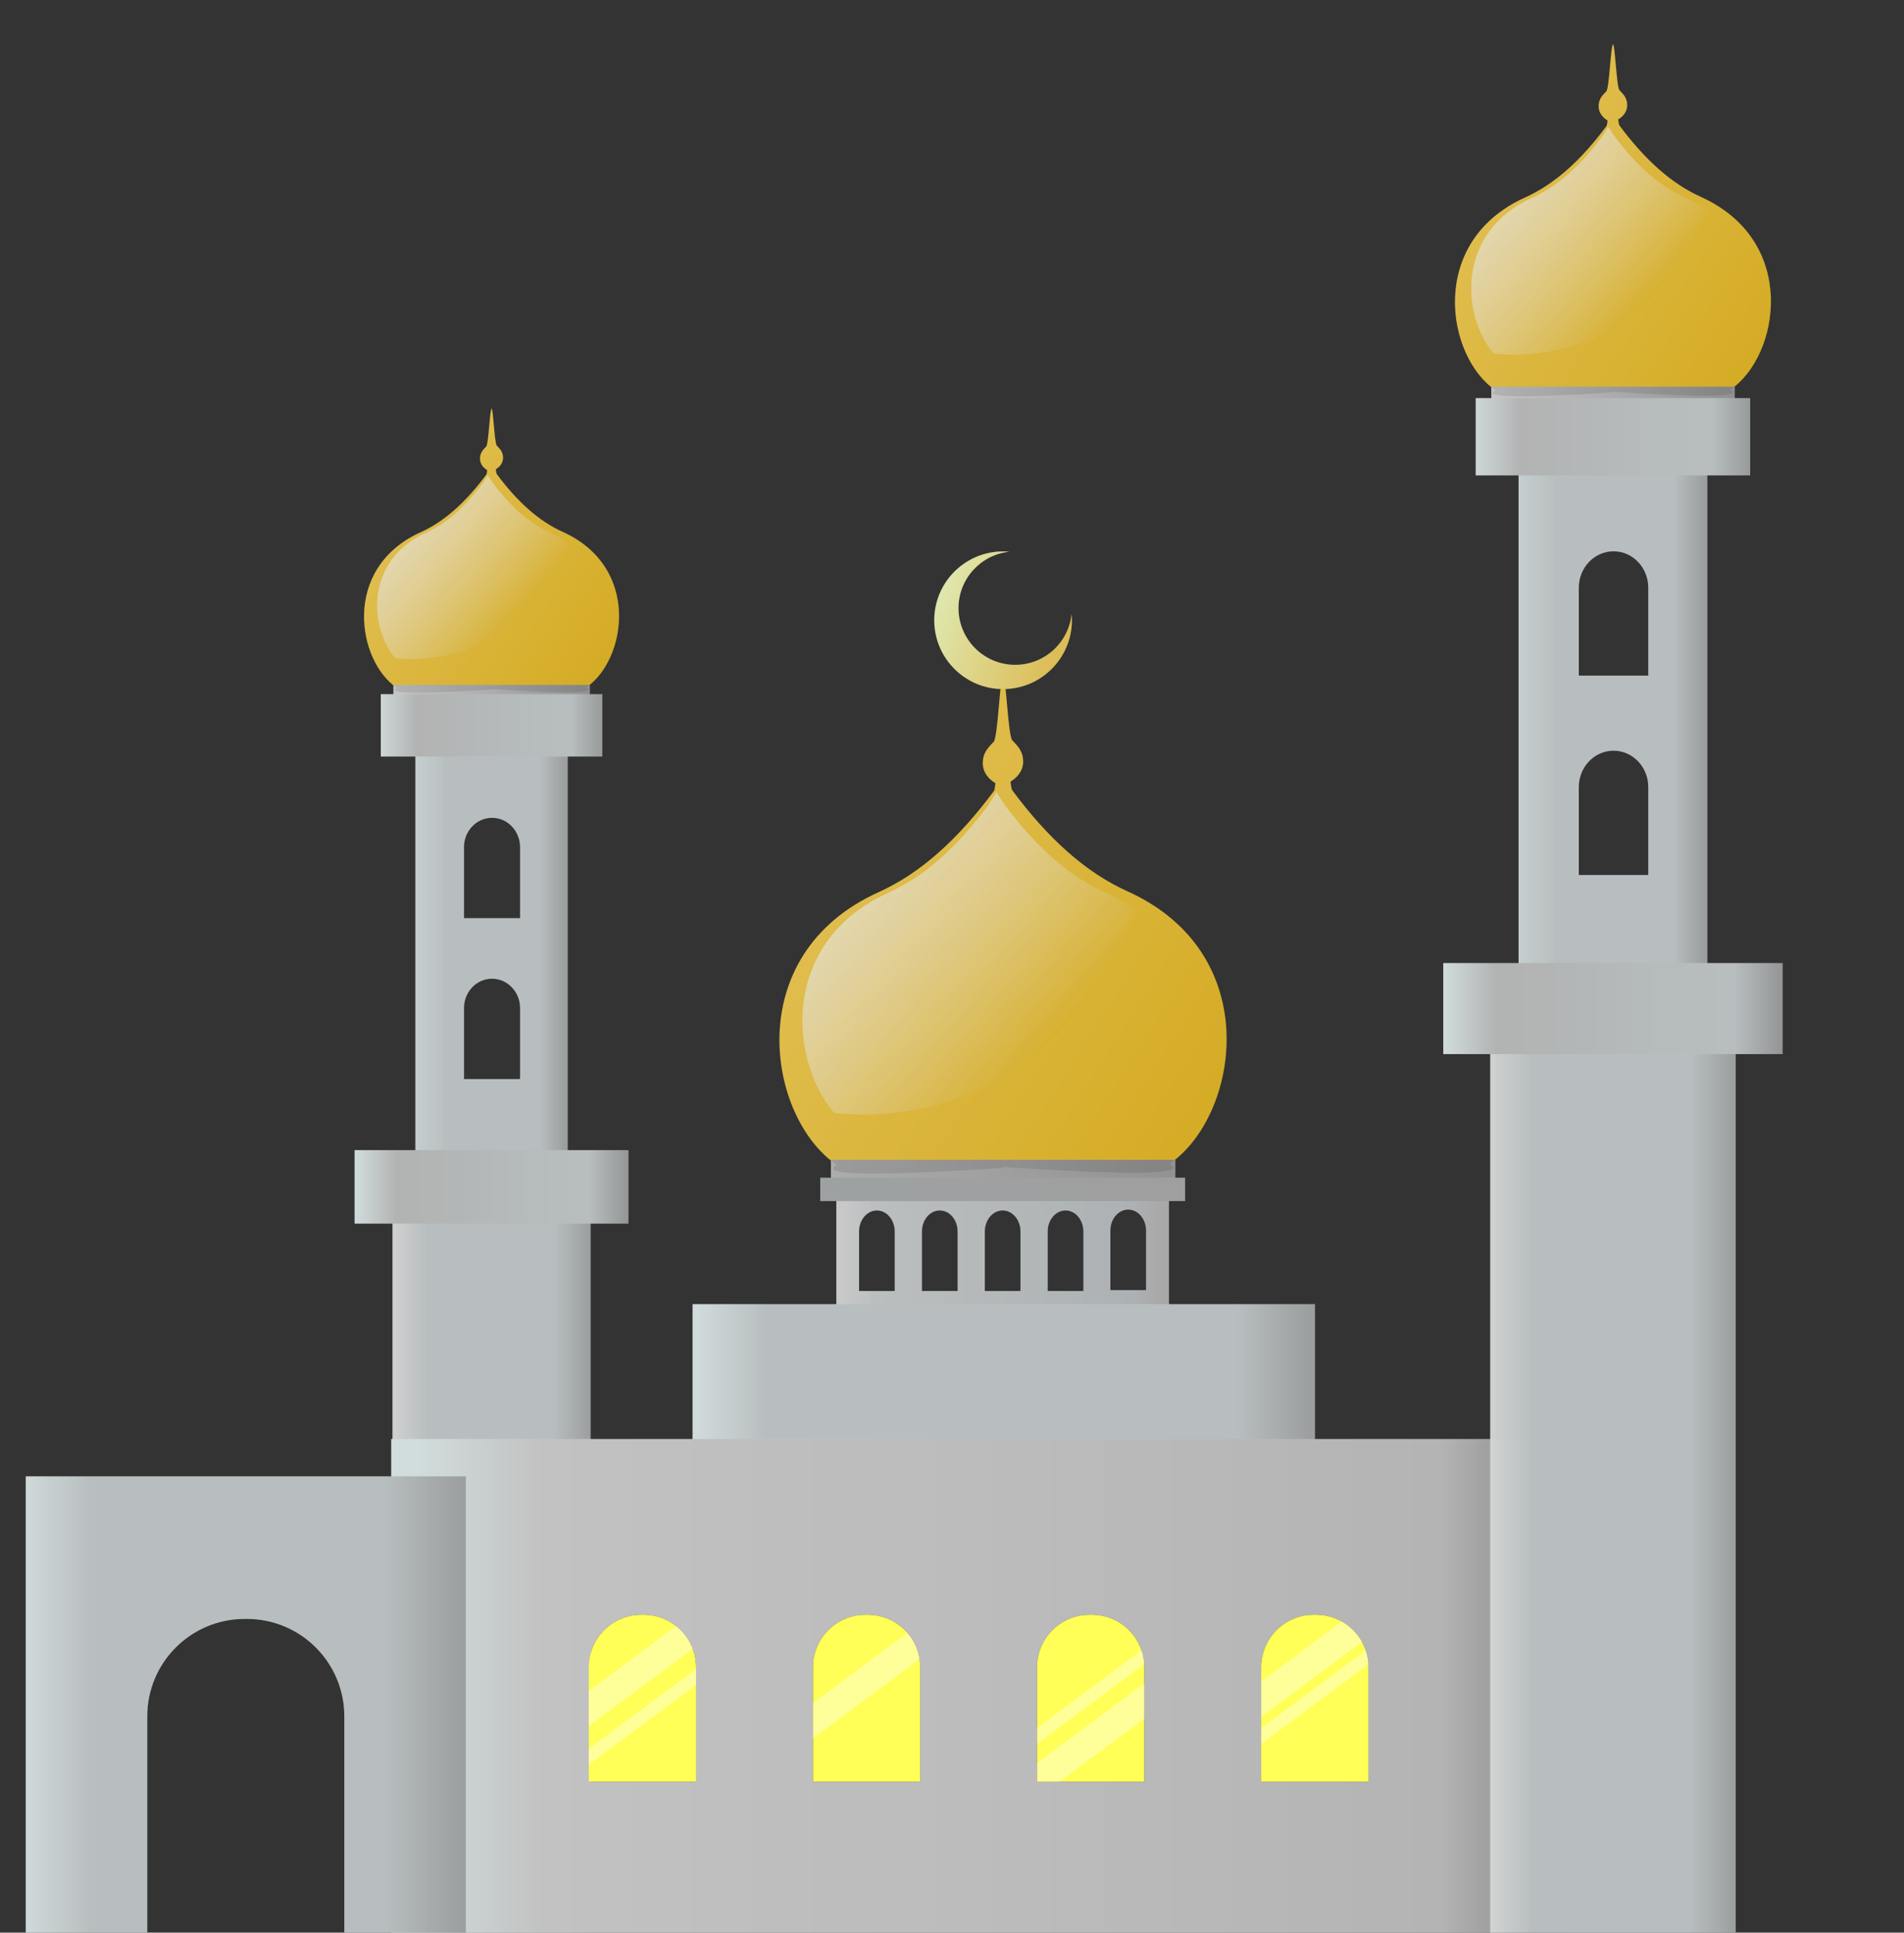 <?xml version="1.0" standalone="no"?><!-- Generator: Gravit.io --><svg xmlns="http://www.w3.org/2000/svg" xmlns:xlink="http://www.w3.org/1999/xlink" style="isolation:isolate" viewBox="0 0 800 812" width="800" height="812"><rect x="0" y="0" width="800" height="812" fill="#333333" stroke="none"/><defs><clipPath id="_clipPath_b0Mz1EMvWtiQbzlPKbFDoYbxm6lO4mLC"><rect width="800" height="812"/></clipPath></defs><g clip-path="url(#_clipPath_b0Mz1EMvWtiQbzlPKbFDoYbxm6lO4mLC)"><g><g><linearGradient id="_lgradient_0" x1="-0.099" y1="0.211" x2="0.899" y2="0.922" gradientTransform="matrix(107.152,0,0,119.477,152.96,171.591)" gradientUnits="userSpaceOnUse"><stop offset="0%" stop-opacity="1" style="stop-color:rgb(252,215,100)"/><stop offset="100%" stop-opacity="1" style="stop-color:rgb(236,191,42)"/></linearGradient><path d=" M 206.521 171.957 C 205.791 171.951 205.315 186.569 204.286 187.625 C 202.708 189.244 201.683 190.443 201.683 192.717 C 201.683 195.083 203.267 196.637 204.711 197.519 Q 204.625 198.584 204.405 199.348 Q 204.397 199.348 204.389 199.348 C 195.712 211.037 186.718 219.131 176.74 223.631 C 143.445 238.646 150.033 277.673 166.685 288.984 Q 159.773 292.755 206.55 289.701 L 206.55 289.494 Q 253.296 292.544 246.386 288.775 C 263.039 277.464 269.627 238.437 236.332 223.421 C 226.354 218.922 217.361 210.829 208.685 199.143 Q 208.426 198.332 208.331 197.153 C 209.775 196.271 211.359 194.717 211.359 192.35 C 211.359 190.077 210.334 188.877 208.756 187.258 C 207.727 186.203 207.251 171.584 206.521 171.591 Q 206.521 171.728 206.521 171.957 Z " fill-rule="evenodd" fill="url(#_lgradient_0)"/><linearGradient id="_lgradient_1" x1="0" y1="0.5" x2="1" y2="0.5" gradientTransform="matrix(82.552,0,0,4.454,165.289,287.777)" gradientUnits="userSpaceOnUse"><stop offset="0%" stop-opacity="1" style="stop-color:rgb(198,198,198)"/><stop offset="100%" stop-opacity="1" style="stop-color:rgb(146,146,146)"/></linearGradient><rect x="165.289" y="287.777" width="82.552" height="4.454" transform="matrix(1,0,0,1,0,0)" fill="url(#_lgradient_1)"/><linearGradient id="_lgradient_2" x1="0.061" y1="0.331" x2="0.678" y2="0.851" gradientTransform="matrix(79.539,0,0,77.24,158.462,199.672)" gradientUnits="userSpaceOnUse"><stop offset="0%" stop-opacity="0.7" style="stop-color:rgb(255,255,255)"/><stop offset="100%" stop-opacity="1" style="stop-color:rgb(239,196,55)"/></linearGradient><path d=" M 166.124 276.577 C 155.1 263.721 153.256 235.406 179.091 223.756 C 187.747 219.852 195.55 212.83 203.077 202.69 Q 204.819 199.907 204.927 199.672 L 204.927 199.677 L 204.927 199.672 Q 205.732 200.938 206.802 202.508 C 214.329 212.648 222.132 219.67 230.788 223.574 C 233.495 224.794 235.897 226.198 238.001 227.755 C 225.556 260.893 198.887 279.692 166.124 276.577 Z " fill-rule="evenodd" fill="url(#_lgradient_2)"/><path d=" M 206.521 171.957 C 205.791 171.951 205.315 186.569 204.286 187.625 C 202.708 189.244 201.683 190.443 201.683 192.717 C 201.683 195.083 203.267 196.637 204.711 197.519 Q 204.625 198.584 204.405 199.348 Q 204.397 199.348 204.389 199.348 C 195.712 211.037 186.718 219.131 176.74 223.631 C 143.445 238.646 150.033 277.673 166.685 288.984 Q 159.773 292.755 206.55 289.701 L 206.55 289.494 Q 253.296 292.544 246.386 288.775 C 263.039 277.464 269.627 238.437 236.332 223.421 C 226.354 218.922 217.361 210.829 208.685 199.143 Q 208.426 198.332 208.331 197.153 C 209.775 196.271 211.359 194.717 211.359 192.35 C 211.359 190.077 210.334 188.877 208.756 187.258 C 207.727 186.203 207.251 171.584 206.521 171.591 Q 206.521 171.728 206.521 171.957 Z " fill-rule="evenodd" fill="rgb(0,0,0)" fill-opacity="0.1"/></g><linearGradient id="_lgradient_3" x1="0" y1="0.5" x2="1" y2="0.5" gradientTransform="matrix(64.006,0,0,168.76,174.533,316.228)" gradientUnits="userSpaceOnUse"><stop offset="0%" stop-opacity="0.922" style="stop-color:rgb(232,244,244)"/><stop offset="20%" stop-opacity="1" style="stop-color:rgb(204,211,212)"/><stop offset="81.739%" stop-opacity="1" style="stop-color:rgb(204,211,212)"/><stop offset="98.261%" stop-opacity="1" style="stop-color:rgb(173,176,177)"/></linearGradient><path d=" M 206.735 411.211 L 206.735 411.211 C 213.238 411.211 218.517 416.743 218.517 423.557 L 218.517 453.369 L 194.954 453.369 L 194.954 423.557 C 194.954 416.743 200.233 411.211 206.735 411.211 L 206.735 411.211 Z  M 174.533 316.228 L 238.539 316.228 L 238.539 484.988 L 174.533 484.988 L 174.533 316.228 L 174.533 316.228 Z  M 206.735 343.605 L 206.735 343.605 C 213.238 343.605 218.517 349.137 218.517 355.95 L 218.517 385.763 L 194.954 385.763 L 194.954 355.95 C 194.954 349.137 200.233 343.605 206.735 343.605 Z " fill-rule="evenodd" fill="url(#_lgradient_3)"/><path d=" M 206.735 411.211 L 206.735 411.211 C 213.238 411.211 218.517 416.743 218.517 423.557 L 218.517 453.369 L 194.954 453.369 L 194.954 423.557 C 194.954 416.743 200.233 411.211 206.735 411.211 L 206.735 411.211 Z  M 174.533 316.228 L 238.539 316.228 L 238.539 484.988 L 174.533 484.988 L 174.533 316.228 L 174.533 316.228 Z  M 206.735 343.605 L 206.735 343.605 C 213.238 343.605 218.517 349.137 218.517 355.95 L 218.517 385.763 L 194.954 385.763 L 194.954 355.95 C 194.954 349.137 200.233 343.605 206.735 343.605 Z " fill-rule="evenodd" fill="rgb(0,0,0)" fill-opacity="0.1"/><linearGradient id="_lgradient_4" x1="0" y1="0.5" x2="1" y2="0.5" gradientTransform="matrix(83.255,0,0,299.699,164.908,512.301)" gradientUnits="userSpaceOnUse"><stop offset="0%" stop-opacity="0.973" style="stop-color:rgb(236,236,236)"/><stop offset="16.957%" stop-opacity="1" style="stop-color:rgb(204,211,212)"/><stop offset="80.87%" stop-opacity="1" style="stop-color:rgb(204,211,212)"/><stop offset="99.565%" stop-opacity="1" style="stop-color:rgb(173,176,177)"/></linearGradient><rect x="164.908" y="512.301" width="83.255" height="299.699" transform="matrix(1,0,0,1,0,0)" fill="url(#_lgradient_4)"/><rect x="164.908" y="512.301" width="83.255" height="299.699" transform="matrix(1,0,0,1,0,0)" fill="rgb(0,0,0)" fill-opacity="0.1"/><linearGradient id="_lgradient_5" x1="-2.7755575615628914e-17" y1="0.5" x2="1.04" y2="0.5" gradientTransform="matrix(115.071,0,0,30.873,149,483.231)" gradientUnits="userSpaceOnUse"><stop offset="0%" stop-opacity="1" style="stop-color:rgb(232,244,244)"/><stop offset="15.217%" stop-opacity="1" style="stop-color:rgb(197,198,198)"/><stop offset="82.174%" stop-opacity="1" style="stop-color:rgb(204,211,212)"/><stop offset="100%" stop-opacity="1" style="stop-color:rgb(153,153,153)"/></linearGradient><rect x="149" y="483.231" width="115.071" height="30.873" transform="matrix(1,0,0,1,0,0)" fill="url(#_lgradient_5)"/><rect x="149" y="483.231" width="115.071" height="30.873" transform="matrix(1,0,0,1,0,0)" fill="rgb(0,0,0)" fill-opacity="0.1"/><linearGradient id="_lgradient_6" x1="-0.019" y1="0.537" x2="1.019" y2="0.537" gradientTransform="matrix(93.079,0,0,26.207,159.996,291.658)" gradientUnits="userSpaceOnUse"><stop offset="0%" stop-opacity="1" style="stop-color:rgb(231,242,242)"/><stop offset="17.391%" stop-opacity="1" style="stop-color:rgb(198,199,199)"/><stop offset="84.348%" stop-opacity="1" style="stop-color:rgb(204,211,212)"/><stop offset="100%" stop-opacity="1" style="stop-color:rgb(164,166,166)"/></linearGradient><rect x="159.996" y="291.658" width="93.079" height="26.207" transform="matrix(1,0,0,1,0,0)" fill="url(#_lgradient_6)"/><rect x="159.996" y="291.658" width="93.079" height="26.207" transform="matrix(1,0,0,1,0,0)" fill="rgb(0,0,0)" fill-opacity="0.1"/></g><g><linearGradient id="_lgradient_7" x1="0" y1="0.5" x2="1" y2="0.5" gradientTransform="matrix(139.765,0,0,45.577,351.4,504.367)" gradientUnits="userSpaceOnUse"><stop offset="0%" stop-opacity="0.929" style="stop-color:rgb(213,213,213)"/><stop offset="11.739%" stop-opacity="1" style="stop-color:rgb(187,190,191)"/><stop offset="89.565%" stop-opacity="1" style="stop-color:rgb(172,177,179)"/><stop offset="97.391%" stop-opacity="1" style="stop-color:rgb(168,168,168)"/></linearGradient><path d=" M 368.439 508.59 L 368.439 508.59 C 372.571 508.59 375.925 512.54 375.925 517.406 L 375.925 542.415 L 360.952 542.415 L 360.952 517.406 C 360.952 512.54 364.307 508.59 368.439 508.59 L 368.439 508.59 L 368.439 508.59 L 368.439 508.59 L 368.439 508.59 Z  M 421.283 508.59 L 421.283 508.59 C 425.415 508.59 428.77 512.54 428.77 517.406 L 428.77 542.415 L 413.796 542.415 L 413.796 517.406 C 413.796 512.54 417.151 508.59 421.283 508.59 L 421.283 508.59 L 421.283 508.59 L 421.283 508.59 Z  M 394.861 508.59 L 394.861 508.59 C 398.993 508.59 402.347 512.54 402.347 517.406 L 402.347 542.415 L 387.374 542.415 L 387.374 517.406 C 387.374 512.54 390.729 508.59 394.861 508.59 L 394.861 508.59 L 394.861 508.59 Z  M 447.705 508.59 L 447.705 508.59 C 451.837 508.59 455.192 512.54 455.192 517.406 L 455.192 542.415 L 440.218 542.415 L 440.218 517.406 C 440.218 512.54 443.573 508.59 447.705 508.59 L 447.705 508.59 Z  M 351.4 504.367 L 491.166 504.367 L 491.166 549.944 L 351.4 549.944 L 351.4 504.367 L 351.4 504.367 L 351.4 504.367 L 351.4 504.367 L 351.4 504.367 Z  M 474.037 508.223 L 474.037 508.223 C 478.169 508.223 481.523 512.173 481.523 517.038 L 481.523 542.047 L 466.55 542.047 L 466.55 517.038 C 466.55 512.173 469.905 508.223 474.037 508.223 Z " fill-rule="evenodd" fill="url(#_lgradient_7)"/><g><linearGradient id="_lgradient_8" x1="-0.099" y1="0.211" x2="0.899" y2="0.922" gradientTransform="matrix(187.883,0,0,209.493,327.498,283.592)" gradientUnits="userSpaceOnUse"><stop offset="0%" stop-opacity="1" style="stop-color:rgb(252,215,100)"/><stop offset="100%" stop-opacity="1" style="stop-color:rgb(236,191,42)"/></linearGradient><path d=" M 425.208 331.901 C 440.421 352.392 456.189 366.583 473.684 374.472 C 532.064 400.801 520.512 469.231 491.313 489.064 Q 503.43 495.673 421.465 490.324 L 421.465 490.688 Q 339.444 496.042 351.565 489.431 C 322.366 469.598 310.814 401.168 369.194 374.84 C 386.69 366.949 402.46 352.757 417.674 332.262 Q 417.69 332.262 417.703 332.262 Q 418.089 330.921 418.239 329.054 C 415.708 327.509 412.931 324.783 412.931 320.634 C 412.931 316.647 414.728 314.545 417.494 311.706 C 419.298 309.855 420.134 284.223 421.413 284.234 L 421.413 284.234 Q 421.413 302.243 421.413 332.262 L 421.413 332.262 L 421.413 331.895 L 421.413 331.895 Q 421.413 302.102 421.413 284.234 Q 421.413 283.832 421.413 283.592 C 422.692 283.58 423.528 309.212 425.332 311.063 C 428.098 313.902 429.895 316.005 429.895 319.991 C 429.895 324.141 427.118 326.866 424.587 328.412 Q 424.753 330.479 425.208 331.901 Z " fill-rule="evenodd" fill="url(#_lgradient_8)"/><linearGradient id="_lgradient_9" x1="0" y1="0.5" x2="1" y2="0.5" gradientTransform="matrix(144.748,0,0,7.809,349.116,487.314)" gradientUnits="userSpaceOnUse"><stop offset="0%" stop-opacity="1" style="stop-color:rgb(172,172,172)"/><stop offset="100%" stop-opacity="1" style="stop-color:rgb(146,146,146)"/></linearGradient><rect x="349.116" y="487.314" width="144.748" height="7.809" transform="matrix(1,0,0,1,0,0)" fill="url(#_lgradient_9)"/><linearGradient id="_lgradient_10" x1="0.061" y1="0.331" x2="0.678" y2="0.851" gradientTransform="matrix(139.465,0,0,135.435,337.146,332.829)" gradientUnits="userSpaceOnUse"><stop offset="0%" stop-opacity="0.7" style="stop-color:rgb(255,255,255)"/><stop offset="100%" stop-opacity="1" style="stop-color:rgb(239,196,55)"/></linearGradient><path d=" M 350.581 467.677 C 331.251 445.135 328.017 395.487 373.316 375.058 C 388.495 368.213 402.176 355.9 415.374 338.12 Q 418.429 333.242 418.618 332.829 L 418.618 332.838 L 418.618 332.829 Q 420.03 335.05 421.906 337.802 C 435.105 355.582 448.785 367.894 463.964 374.739 C 468.709 376.879 472.922 379.34 476.612 382.071 C 454.789 440.176 408.028 473.138 350.581 467.677 Z " fill-rule="evenodd" fill="url(#_lgradient_10)"/><path d=" M 425.208 331.901 C 440.421 352.392 456.189 366.583 473.684 374.472 C 532.064 400.801 520.512 469.231 491.313 489.064 Q 503.43 495.673 421.465 490.324 L 421.465 490.688 Q 339.444 496.042 351.565 489.431 C 322.366 469.598 310.814 401.168 369.194 374.84 C 386.69 366.949 402.46 352.757 417.674 332.262 Q 417.69 332.262 417.703 332.262 Q 418.089 330.921 418.239 329.054 C 415.708 327.509 412.931 324.783 412.931 320.634 C 412.931 316.647 414.728 314.545 417.494 311.706 C 419.298 309.855 420.134 284.223 421.413 284.234 L 421.413 284.234 Q 421.413 302.243 421.413 332.262 L 421.413 332.262 L 421.413 331.895 L 421.413 331.895 Q 421.413 302.102 421.413 284.234 Q 421.413 283.832 421.413 283.592 C 422.692 283.58 423.528 309.212 425.332 311.063 C 428.098 313.902 429.895 316.005 429.895 319.991 C 429.895 324.141 427.118 326.866 424.587 328.412 Q 424.753 330.479 425.208 331.901 Z " fill-rule="evenodd" fill="rgb(0,0,0)" fill-opacity="0.1"/></g><linearGradient id="_lgradient_11" x1="0" y1="0.5" x2="1" y2="0.5" gradientTransform="matrix(153.301,0,0,9.817,344.632,494.825)" gradientUnits="userSpaceOnUse"><stop offset="0%" stop-opacity="1" style="stop-color:rgb(174,178,180)"/><stop offset="100%" stop-opacity="1" style="stop-color:rgb(176,176,176)"/></linearGradient><rect x="344.632" y="494.825" width="153.301" height="9.817" transform="matrix(1,0,0,1,0,0)" fill="url(#_lgradient_11)"/><rect x="344.632" y="494.825" width="153.301" height="9.817" transform="matrix(1,0,0,1,0,0)" fill="rgb(0,0,0)" fill-opacity="0.1"/><linearGradient id="_lgradient_12" x1="0.004" y1="0.251" x2="0.99" y2="0.251" gradientTransform="matrix(261.505,0,0,123.054,291,547.946)" gradientUnits="userSpaceOnUse"><stop offset="0%" stop-opacity="1" style="stop-color:rgb(232,244,244)"/><stop offset="11.454%" stop-opacity="1" style="stop-color:rgb(204,211,212)"/><stop offset="88.106%" stop-opacity="1" style="stop-color:rgb(204,211,212)"/><stop offset="100%" stop-opacity="1" style="stop-color:rgb(173,176,177)"/></linearGradient><rect x="291" y="547.946" width="261.505" height="123.054" transform="matrix(1,0,0,1,0,0)" fill="url(#_lgradient_12)"/><rect x="291" y="547.946" width="261.505" height="123.054" transform="matrix(1,0,0,1,0,0)" fill="rgb(0,0,0)" fill-opacity="0.1"/><linearGradient id="_lgradient_13" x1="0" y1="0.5" x2="0.878" y2="0.816" gradientTransform="matrix(57.847,0,0,57.847,392.541,231.683)" gradientUnits="userSpaceOnUse"><stop offset="0%" stop-opacity="1" style="stop-color:rgb(247,255,190)"/><stop offset="98.696%" stop-opacity="1" style="stop-color:rgb(244,209,97)"/></linearGradient><path d=" M 424.123 231.827 C 423.252 231.724 422.363 231.683 421.465 231.683 C 405.501 231.683 392.541 244.643 392.541 260.606 C 392.541 276.57 405.501 289.53 421.465 289.53 C 437.428 289.53 450.388 276.57 450.388 260.606 C 450.388 259.703 450.347 258.81 450.243 257.934 C 449.042 269.948 438.889 279.331 426.561 279.331 C 413.413 279.331 402.738 268.656 402.738 255.507 C 402.738 243.183 412.115 233.033 424.123 231.827 Z " fill-rule="evenodd" fill="url(#_lgradient_13)"/><path d=" M 424.123 231.827 C 423.252 231.724 422.363 231.683 421.465 231.683 C 405.501 231.683 392.541 244.643 392.541 260.606 C 392.541 276.57 405.501 289.53 421.465 289.53 C 437.428 289.53 450.388 276.57 450.388 260.606 C 450.388 259.703 450.347 258.81 450.243 257.934 C 449.042 269.948 438.889 279.331 426.561 279.331 C 413.413 279.331 402.738 268.656 402.738 255.507 C 402.738 243.183 412.115 233.033 424.123 231.827 Z " fill-rule="evenodd" fill="rgb(0,0,0)" fill-opacity="0.1"/></g><g><clipPath id="_clipPath_rYdD28PY18NwPNoJzDdV6J9bxtFFiJoh"><path d="M 551.941 678.452 L 552.96 678.452 C 565.116 678.452 574.986 688.321 574.986 700.478 L 574.986 748.607 L 529.916 748.607 L 529.916 700.478 C 529.916 688.321 539.785 678.452 551.941 678.452 Z" style="stroke:none;fill:#FFFFFF;stroke-miterlimit:10;"/></clipPath><g clip-path="url(#_clipPath_rYdD28PY18NwPNoJzDdV6J9bxtFFiJoh)"><rect x="539.216" y="667.543" width="11.878" height="70.032" transform="matrix(0.621,0.784,-0.803,0.597,770.472,-144.038)" fill="rgb(255,255,255)" fill-opacity="0.1"/><rect x="550.205" y="677.281" width="5.345" height="70.032" transform="matrix(0.621,0.784,-0.803,0.597,781.215,-146.165)" fill="rgb(255,255,255)" fill-opacity="0.1"/></g><clipPath id="_clipPath_n3NVeglsDoKR06PLfaIZM7Qqfyvg6Z6i"><path d="M 457.766 678.452 L 458.784 678.452 C 470.94 678.452 480.81 688.321 480.81 700.478 L 480.81 748.607 L 435.74 748.607 L 435.74 700.478 C 435.74 688.321 445.609 678.452 457.766 678.452 Z" style="stroke:none;fill:#FFFFFF;stroke-miterlimit:10;"/></clipPath><g clip-path="url(#_clipPath_n3NVeglsDoKR06PLfaIZM7Qqfyvg6Z6i)"><rect x="452.763" y="696.092" width="11.878" height="70.032" transform="matrix(0.621,0.784,-0.803,0.597,760.655,-64.792)" fill="rgb(255,255,255)" fill-opacity="0.1"/><rect x="456.029" y="677.281" width="5.345" height="70.032" transform="matrix(0.621,0.784,-0.803,0.597,745.553,-72.373)" fill="rgb(255,255,255)" fill-opacity="0.1"/></g><clipPath id="_clipPath_uCA0qSLyeYkHHgEKKb0UVk01n5kblLZL"><path d="M 363.59 678.452 L 364.608 678.452 C 376.764 678.452 386.634 688.321 386.634 700.478 L 386.634 748.607 L 341.564 748.607 L 341.564 700.478 C 341.564 688.321 351.433 678.452 363.59 678.452 Z" style="stroke:none;fill:#FFFFFF;stroke-miterlimit:10;"/></clipPath><g clip-path="url(#_clipPath_uCA0qSLyeYkHHgEKKb0UVk01n5kblLZL)"><rect x="353.863" y="674.425" width="11.878" height="70.032" transform="matrix(0.621,0.784,-0.803,0.597,705.809,3.97)" fill="rgb(255,255,255)" fill-opacity="0.1"/></g><clipPath id="_clipPath_TzV1M7OgO5Vhx9bo8WYf3MX40xTCZdZo"><path d="M 269.414 678.452 L 270.432 678.452 C 282.588 678.452 292.458 688.321 292.458 700.478 L 292.458 748.607 L 247.388 748.607 L 247.388 700.478 C 247.388 688.321 257.257 678.452 269.414 678.452 Z" style="stroke:none;fill:#FFFFFF;stroke-miterlimit:10;"/></clipPath><g clip-path="url(#_clipPath_TzV1M7OgO5Vhx9bo8WYf3MX40xTCZdZo)"><rect x="256.689" y="671.543" width="11.878" height="70.032" transform="matrix(0.621,0.784,-0.803,0.597,666.697,78.949)" fill="rgb(255,255,255)" fill-opacity="0.1"/><rect x="265.306" y="687.794" width="5.345" height="70.032" transform="matrix(0.621,0.784,-0.803,0.597,681.77,81.306)" fill="rgb(255,255,255)" fill-opacity="0.1"/></g><linearGradient id="_lgradient_14" x1="0.028" y1="0.445" x2="0.984" y2="0.445" gradientTransform="matrix(493.627,0,0,207.392,164.373,604.608)" gradientUnits="userSpaceOnUse"><stop offset="0%" stop-opacity="1" style="stop-color:rgb(232,244,244)"/><stop offset="10.87%" stop-opacity="1" style="stop-color:rgb(215,215,215)"/><stop offset="90%" stop-opacity="1" style="stop-color:rgb(200,200,200)"/><stop offset="100%" stop-opacity="1" style="stop-color:rgb(147,147,147)"/></linearGradient><path d=" M 551.941 678.452 L 552.96 678.452 C 565.116 678.452 574.986 688.321 574.986 700.478 L 574.986 748.607 L 529.916 748.607 L 529.916 700.478 C 529.916 688.321 539.785 678.452 551.941 678.452 L 551.941 678.452 L 551.941 678.452 L 551.941 678.452 Z  M 457.766 678.452 L 458.784 678.452 C 470.94 678.452 480.81 688.321 480.81 700.478 L 480.81 748.607 L 435.74 748.607 L 435.74 700.478 C 435.74 688.321 445.609 678.452 457.766 678.452 L 457.766 678.452 L 457.766 678.452 Z  M 363.59 678.452 L 364.608 678.452 C 376.764 678.452 386.634 688.321 386.634 700.478 L 386.634 748.607 L 341.564 748.607 L 341.564 700.478 C 341.564 688.321 351.433 678.452 363.59 678.452 L 363.59 678.452 Z  M 164.373 604.608 L 658 604.608 L 658 812 L 164.373 812 L 164.373 604.608 L 164.373 604.608 L 164.373 604.608 L 164.373 604.608 Z  M 269.414 678.452 L 270.432 678.452 C 282.588 678.452 292.458 688.321 292.458 700.478 L 292.458 748.607 L 247.388 748.607 L 247.388 700.478 C 247.388 688.321 257.257 678.452 269.414 678.452 Z " fill-rule="evenodd" fill="url(#_lgradient_14)"/><path d=" M 551.941 678.452 L 552.96 678.452 C 565.116 678.452 574.986 688.321 574.986 700.478 L 574.986 748.607 L 529.916 748.607 L 529.916 700.478 C 529.916 688.321 539.785 678.452 551.941 678.452 L 551.941 678.452 L 551.941 678.452 L 551.941 678.452 Z  M 457.766 678.452 L 458.784 678.452 C 470.94 678.452 480.81 688.321 480.81 700.478 L 480.81 748.607 L 435.74 748.607 L 435.74 700.478 C 435.74 688.321 445.609 678.452 457.766 678.452 L 457.766 678.452 L 457.766 678.452 Z  M 363.59 678.452 L 364.608 678.452 C 376.764 678.452 386.634 688.321 386.634 700.478 L 386.634 748.607 L 341.564 748.607 L 341.564 700.478 C 341.564 688.321 351.433 678.452 363.59 678.452 L 363.59 678.452 Z  M 164.373 604.608 L 658 604.608 L 658 812 L 164.373 812 L 164.373 604.608 L 164.373 604.608 L 164.373 604.608 L 164.373 604.608 Z  M 269.414 678.452 L 270.432 678.452 C 282.588 678.452 292.458 688.321 292.458 700.478 L 292.458 748.607 L 247.388 748.607 L 247.388 700.478 C 247.388 688.321 257.257 678.452 269.414 678.452 Z " fill-rule="evenodd" fill="rgb(0,0,0)" fill-opacity="0.1"/></g><g><g><linearGradient id="_lgradient_15" x1="-0.099" y1="0.211" x2="0.899" y2="0.922" gradientTransform="matrix(132.767,0,0,148.038,611.327,18.5)" gradientUnits="userSpaceOnUse"><stop offset="0%" stop-opacity="1" style="stop-color:rgb(252,215,100)"/><stop offset="100%" stop-opacity="1" style="stop-color:rgb(236,191,42)"/></linearGradient><path d=" M 677.692 18.954 C 676.788 18.946 676.197 37.059 674.923 38.367 C 672.968 40.373 671.698 41.859 671.698 44.676 C 671.698 47.608 673.66 49.534 675.449 50.626 Q 675.343 51.945 675.071 52.893 Q 675.061 52.893 675.05 52.893 C 664.299 67.375 653.155 77.405 640.792 82.98 C 599.537 101.585 607.7 149.941 628.334 163.957 Q 619.769 168.628 677.729 164.845 L 677.729 164.588 Q 735.649 168.367 727.087 163.697 C 747.72 149.682 755.883 101.326 714.629 82.721 C 702.267 77.146 691.124 67.118 680.374 52.638 Q 680.052 51.633 679.935 50.172 C 681.724 49.08 683.686 47.154 683.686 44.222 C 683.686 41.405 682.416 39.919 680.461 37.913 C 679.187 36.605 678.596 18.492 677.692 18.5 Q 677.692 18.67 677.692 18.954 Z " fill-rule="evenodd" fill="url(#_lgradient_15)"/><linearGradient id="_lgradient_16" x1="0" y1="0.5" x2="1" y2="0.5" gradientTransform="matrix(102.286,0,0,5.518,626.603,162.461)" gradientUnits="userSpaceOnUse"><stop offset="0%" stop-opacity="1" style="stop-color:rgb(198,198,198)"/><stop offset="100%" stop-opacity="1" style="stop-color:rgb(145,145,145)"/></linearGradient><rect x="626.603" y="162.461" width="102.286" height="5.518" transform="matrix(1,0,0,1,0,0)" fill="url(#_lgradient_16)"/><linearGradient id="_lgradient_17" x1="0.061" y1="0.331" x2="0.678" y2="0.851" gradientTransform="matrix(98.553,0,0,95.705,618.145,53.293)" gradientUnits="userSpaceOnUse"><stop offset="0%" stop-opacity="0.7" style="stop-color:rgb(255,255,255)"/><stop offset="100%" stop-opacity="1" style="stop-color:rgb(239,196,55)"/></linearGradient><path d=" M 627.639 148.584 C 613.979 132.655 611.694 97.571 643.704 83.135 C 654.43 78.297 664.098 69.597 673.425 57.033 Q 675.583 53.585 675.717 53.293 L 675.717 53.3 L 675.717 53.293 Q 676.715 54.863 678.04 56.808 C 687.367 69.372 697.035 78.072 707.761 82.909 C 711.114 84.422 714.091 86.16 716.698 88.09 C 701.277 129.15 668.233 152.443 627.639 148.584 Z " fill-rule="evenodd" fill="url(#_lgradient_17)"/><path d=" M 677.692 18.954 C 676.788 18.946 676.197 37.059 674.923 38.367 C 672.968 40.373 671.698 41.859 671.698 44.676 C 671.698 47.608 673.66 49.534 675.449 50.626 Q 675.343 51.945 675.071 52.893 Q 675.061 52.893 675.05 52.893 C 664.299 67.375 653.155 77.405 640.792 82.98 C 599.537 101.585 607.7 149.941 628.334 163.957 Q 619.769 168.628 677.729 164.845 L 677.729 164.588 Q 735.649 168.367 727.087 163.697 C 747.72 149.682 755.883 101.326 714.629 82.721 C 702.267 77.146 691.124 67.118 680.374 52.638 Q 680.052 51.633 679.935 50.172 C 681.724 49.08 683.686 47.154 683.686 44.222 C 683.686 41.405 682.416 39.919 680.461 37.913 C 679.187 36.605 678.596 18.492 677.692 18.5 Q 677.692 18.67 677.692 18.954 Z " fill-rule="evenodd" fill="rgb(0,0,0)" fill-opacity="0.1"/></g><linearGradient id="_lgradient_18" x1="0" y1="0.5" x2="1" y2="0.5" gradientTransform="matrix(103.157,0,0,371.342,626.132,440.658)" gradientUnits="userSpaceOnUse"><stop offset="0%" stop-opacity="0.973" style="stop-color:rgb(236,236,236)"/><stop offset="16.957%" stop-opacity="1" style="stop-color:rgb(204,211,212)"/><stop offset="80.87%" stop-opacity="1" style="stop-color:rgb(204,211,212)"/><stop offset="99.565%" stop-opacity="1" style="stop-color:rgb(173,176,177)"/></linearGradient><rect x="626.132" y="440.658" width="103.157" height="371.342" transform="matrix(1,0,0,1,0,0)" fill="url(#_lgradient_18)"/><rect x="626.132" y="440.658" width="103.157" height="371.342" transform="matrix(1,0,0,1,0,0)" fill="rgb(0,0,0)" fill-opacity="0.1"/><linearGradient id="_lgradient_19" x1="0" y1="0.5" x2="1" y2="0.5" gradientTransform="matrix(79.306,0,0,209.102,638.057,197.713)" gradientUnits="userSpaceOnUse"><stop offset="0%" stop-opacity="0.922" style="stop-color:rgb(232,244,244)"/><stop offset="20%" stop-opacity="1" style="stop-color:rgb(204,211,212)"/><stop offset="81.739%" stop-opacity="1" style="stop-color:rgb(204,211,212)"/><stop offset="98.261%" stop-opacity="1" style="stop-color:rgb(173,176,177)"/></linearGradient><path d=" M 677.958 315.402 L 677.958 315.402 C 686.014 315.402 692.555 322.256 692.555 330.699 L 692.555 367.638 L 663.36 367.638 L 663.36 330.699 C 663.36 322.256 669.901 315.402 677.958 315.402 L 677.958 315.402 Z  M 638.057 197.713 L 717.363 197.713 L 717.363 406.815 L 638.057 406.815 L 638.057 197.713 L 638.057 197.713 Z  M 677.958 231.634 L 677.958 231.634 C 686.014 231.634 692.555 238.488 692.555 246.931 L 692.555 283.87 L 663.36 283.87 L 663.36 246.931 C 663.36 238.488 669.901 231.634 677.958 231.634 Z " fill-rule="evenodd" fill="url(#_lgradient_19)"/><path d=" M 677.958 315.402 L 677.958 315.402 C 686.014 315.402 692.555 322.256 692.555 330.699 L 692.555 367.638 L 663.36 367.638 L 663.36 330.699 C 663.36 322.256 669.901 315.402 677.958 315.402 L 677.958 315.402 Z  M 638.057 197.713 L 717.363 197.713 L 717.363 406.815 L 638.057 406.815 L 638.057 197.713 L 638.057 197.713 Z  M 677.958 231.634 L 677.958 231.634 C 686.014 231.634 692.555 238.488 692.555 246.931 L 692.555 283.87 L 663.36 283.87 L 663.36 246.931 C 663.36 238.488 669.901 231.634 677.958 231.634 Z " fill-rule="evenodd" fill="rgb(0,0,0)" fill-opacity="0.1"/><linearGradient id="_lgradient_20" x1="-2.7755575615628914e-17" y1="0.5" x2="1.04" y2="0.5" gradientTransform="matrix(142.579,0,0,38.253,606.421,404.638)" gradientUnits="userSpaceOnUse"><stop offset="0%" stop-opacity="1" style="stop-color:rgb(232,244,244)"/><stop offset="15.217%" stop-opacity="1" style="stop-color:rgb(197,198,198)"/><stop offset="82.174%" stop-opacity="1" style="stop-color:rgb(204,211,212)"/><stop offset="100%" stop-opacity="1" style="stop-color:rgb(153,153,153)"/></linearGradient><rect x="606.421" y="404.638" width="142.579" height="38.253" transform="matrix(1,0,0,1,0,0)" fill="url(#_lgradient_20)"/><rect x="606.421" y="404.638" width="142.579" height="38.253" transform="matrix(1,0,0,1,0,0)" fill="rgb(0,0,0)" fill-opacity="0.1"/><linearGradient id="_lgradient_21" x1="-0.019" y1="0.537" x2="1.019" y2="0.537" gradientTransform="matrix(115.33,0,0,32.472,620.045,167.27)" gradientUnits="userSpaceOnUse"><stop offset="0%" stop-opacity="1" style="stop-color:rgb(231,242,242)"/><stop offset="17.391%" stop-opacity="1" style="stop-color:rgb(198,199,199)"/><stop offset="84.348%" stop-opacity="1" style="stop-color:rgb(204,211,212)"/><stop offset="100%" stop-opacity="1" style="stop-color:rgb(164,166,166)"/></linearGradient><rect x="620.045" y="167.27" width="115.33" height="32.472" transform="matrix(1,0,0,1,0,0)" fill="url(#_lgradient_21)"/><rect x="620.045" y="167.27" width="115.33" height="32.472" transform="matrix(1,0,0,1,0,0)" fill="rgb(0,0,0)" fill-opacity="0.1"/></g><linearGradient id="_lgradient_22" x1="-0.011" y1="0.554" x2="0.99" y2="0.554" gradientTransform="matrix(184.919,0,0,191.703,10.814,620.297)" gradientUnits="userSpaceOnUse"><stop offset="0%" stop-opacity="1" style="stop-color:rgb(232,244,244)"/><stop offset="16.087%" stop-opacity="1" style="stop-color:rgb(204,211,212)"/><stop offset="81.739%" stop-opacity="1" style="stop-color:rgb(204,211,212)"/><stop offset="100%" stop-opacity="1" style="stop-color:rgb(173,176,177)"/></linearGradient><path d=" M 144.669 812 L 195.733 812 L 195.733 812 L 195.733 620.297 L 195.733 620.297 L 10.814 620.297 L 10.814 620.297 L 10.814 812 L 10.814 812 L 61.879 812 L 61.879 721.126 C 61.879 698.544 80.213 680.211 102.794 680.211 L 103.753 680.211 C 126.335 680.211 144.669 698.544 144.669 721.126 L 144.669 812 Z " fill-rule="evenodd" fill="url(#_lgradient_22)"/><path d=" M 144.669 812 L 195.733 812 L 195.733 812 L 195.733 620.297 L 195.733 620.297 L 10.814 620.297 L 10.814 620.297 L 10.814 812 L 10.814 812 L 61.879 812 L 61.879 721.126 C 61.879 698.544 80.213 680.211 102.794 680.211 L 103.753 680.211 C 126.335 680.211 144.669 698.544 144.669 721.126 L 144.669 812 Z " fill-rule="evenodd" fill="rgb(0,0,0)" fill-opacity="0.1"/><path d="M 551.941 678.452 L 552.96 678.452 C 565.116 678.452 574.986 688.321 574.986 700.478 L 574.986 748.607 L 529.916 748.607 L 529.916 700.478 C 529.916 688.321 539.785 678.452 551.941 678.452 Z" style="stroke:none;fill:#FFFF57;stroke-miterlimit:10;"/><path d="M 457.766 678.452 L 458.784 678.452 C 470.94 678.452 480.81 688.321 480.81 700.478 L 480.81 748.607 L 435.74 748.607 L 435.74 700.478 C 435.74 688.321 445.609 678.452 457.766 678.452 Z" style="stroke:none;fill:#FFFF57;stroke-miterlimit:10;"/><path d="M 363.59 678.452 L 364.608 678.452 C 376.764 678.452 386.634 688.321 386.634 700.478 L 386.634 748.607 L 341.564 748.607 L 341.564 700.478 C 341.564 688.321 351.433 678.452 363.59 678.452 Z" style="stroke:none;fill:#FFFF57;stroke-miterlimit:10;"/><path d="M 269.414 678.452 L 270.432 678.452 C 282.588 678.452 292.458 688.321 292.458 700.478 L 292.458 748.607 L 247.388 748.607 L 247.388 700.478 C 247.388 688.321 257.257 678.452 269.414 678.452 Z" style="stroke:none;fill:#FFFF57;stroke-miterlimit:10;"/><g><clipPath id="_clipPath_T6j7LojkZ1lnAZEEBY1TdQEzncBuOwqO"><path d="M 551.941 678.452 L 552.96 678.452 C 565.116 678.452 574.986 688.321 574.986 700.478 L 574.986 748.607 L 529.916 748.607 L 529.916 700.478 C 529.916 688.321 539.785 678.452 551.941 678.452 Z" style="stroke:none;fill:#FFFFFF;stroke-miterlimit:10;"/></clipPath><g clip-path="url(#_clipPath_T6j7LojkZ1lnAZEEBY1TdQEzncBuOwqO)"><rect x="539.216" y="667.543" width="11.878" height="70.032" transform="matrix(0.621,0.784,-0.803,0.597,770.472,-144.038)" fill="rgb(255,255,255)" fill-opacity="0.4"/><rect x="550.205" y="677.281" width="5.345" height="70.032" transform="matrix(0.621,0.784,-0.803,0.597,781.215,-146.165)" fill="rgb(255,255,255)" fill-opacity="0.4"/></g><clipPath id="_clipPath_RoYnlZzlWbzmOZrnVS375nRPkJVJLrOL"><path d="M 457.766 678.452 L 458.784 678.452 C 470.94 678.452 480.81 688.321 480.81 700.478 L 480.81 748.607 L 435.74 748.607 L 435.74 700.478 C 435.74 688.321 445.609 678.452 457.766 678.452 Z" style="stroke:none;fill:#FFFFFF;stroke-miterlimit:10;"/></clipPath><g clip-path="url(#_clipPath_RoYnlZzlWbzmOZrnVS375nRPkJVJLrOL)"><rect x="452.763" y="696.092" width="11.878" height="70.032" transform="matrix(0.621,0.784,-0.803,0.597,760.655,-64.792)" fill="rgb(255,255,255)" fill-opacity="0.4"/><rect x="456.029" y="677.281" width="5.345" height="70.032" transform="matrix(0.621,0.784,-0.803,0.597,745.553,-72.373)" fill="rgb(255,255,255)" fill-opacity="0.4"/></g><clipPath id="_clipPath_Ow3VujqT520K3casyo8LCrNT3rbOsMph"><path d="M 363.59 678.452 L 364.608 678.452 C 376.764 678.452 386.634 688.321 386.634 700.478 L 386.634 748.607 L 341.564 748.607 L 341.564 700.478 C 341.564 688.321 351.433 678.452 363.59 678.452 Z" style="stroke:none;fill:#FFFFFF;stroke-miterlimit:10;"/></clipPath><g clip-path="url(#_clipPath_Ow3VujqT520K3casyo8LCrNT3rbOsMph)"><rect x="353.863" y="674.425" width="11.878" height="70.032" transform="matrix(0.621,0.784,-0.803,0.597,705.809,3.97)" fill="rgb(255,255,255)" fill-opacity="0.4"/></g><clipPath id="_clipPath_VlhB7JIiRFWzCYBoSbGrlifKDlhMdSf2"><path d="M 269.414 678.452 L 270.432 678.452 C 282.588 678.452 292.458 688.321 292.458 700.478 L 292.458 748.607 L 247.388 748.607 L 247.388 700.478 C 247.388 688.321 257.257 678.452 269.414 678.452 Z" style="stroke:none;fill:#FFFFFF;stroke-miterlimit:10;"/></clipPath><g clip-path="url(#_clipPath_VlhB7JIiRFWzCYBoSbGrlifKDlhMdSf2)"><rect x="256.689" y="671.543" width="11.878" height="70.032" transform="matrix(0.621,0.784,-0.803,0.597,666.697,78.949)" fill="rgb(255,255,255)" fill-opacity="0.4"/><rect x="265.306" y="687.794" width="5.345" height="70.032" transform="matrix(0.621,0.784,-0.803,0.597,681.77,81.306)" fill="rgb(255,255,255)" fill-opacity="0.4"/></g></g></g></svg>